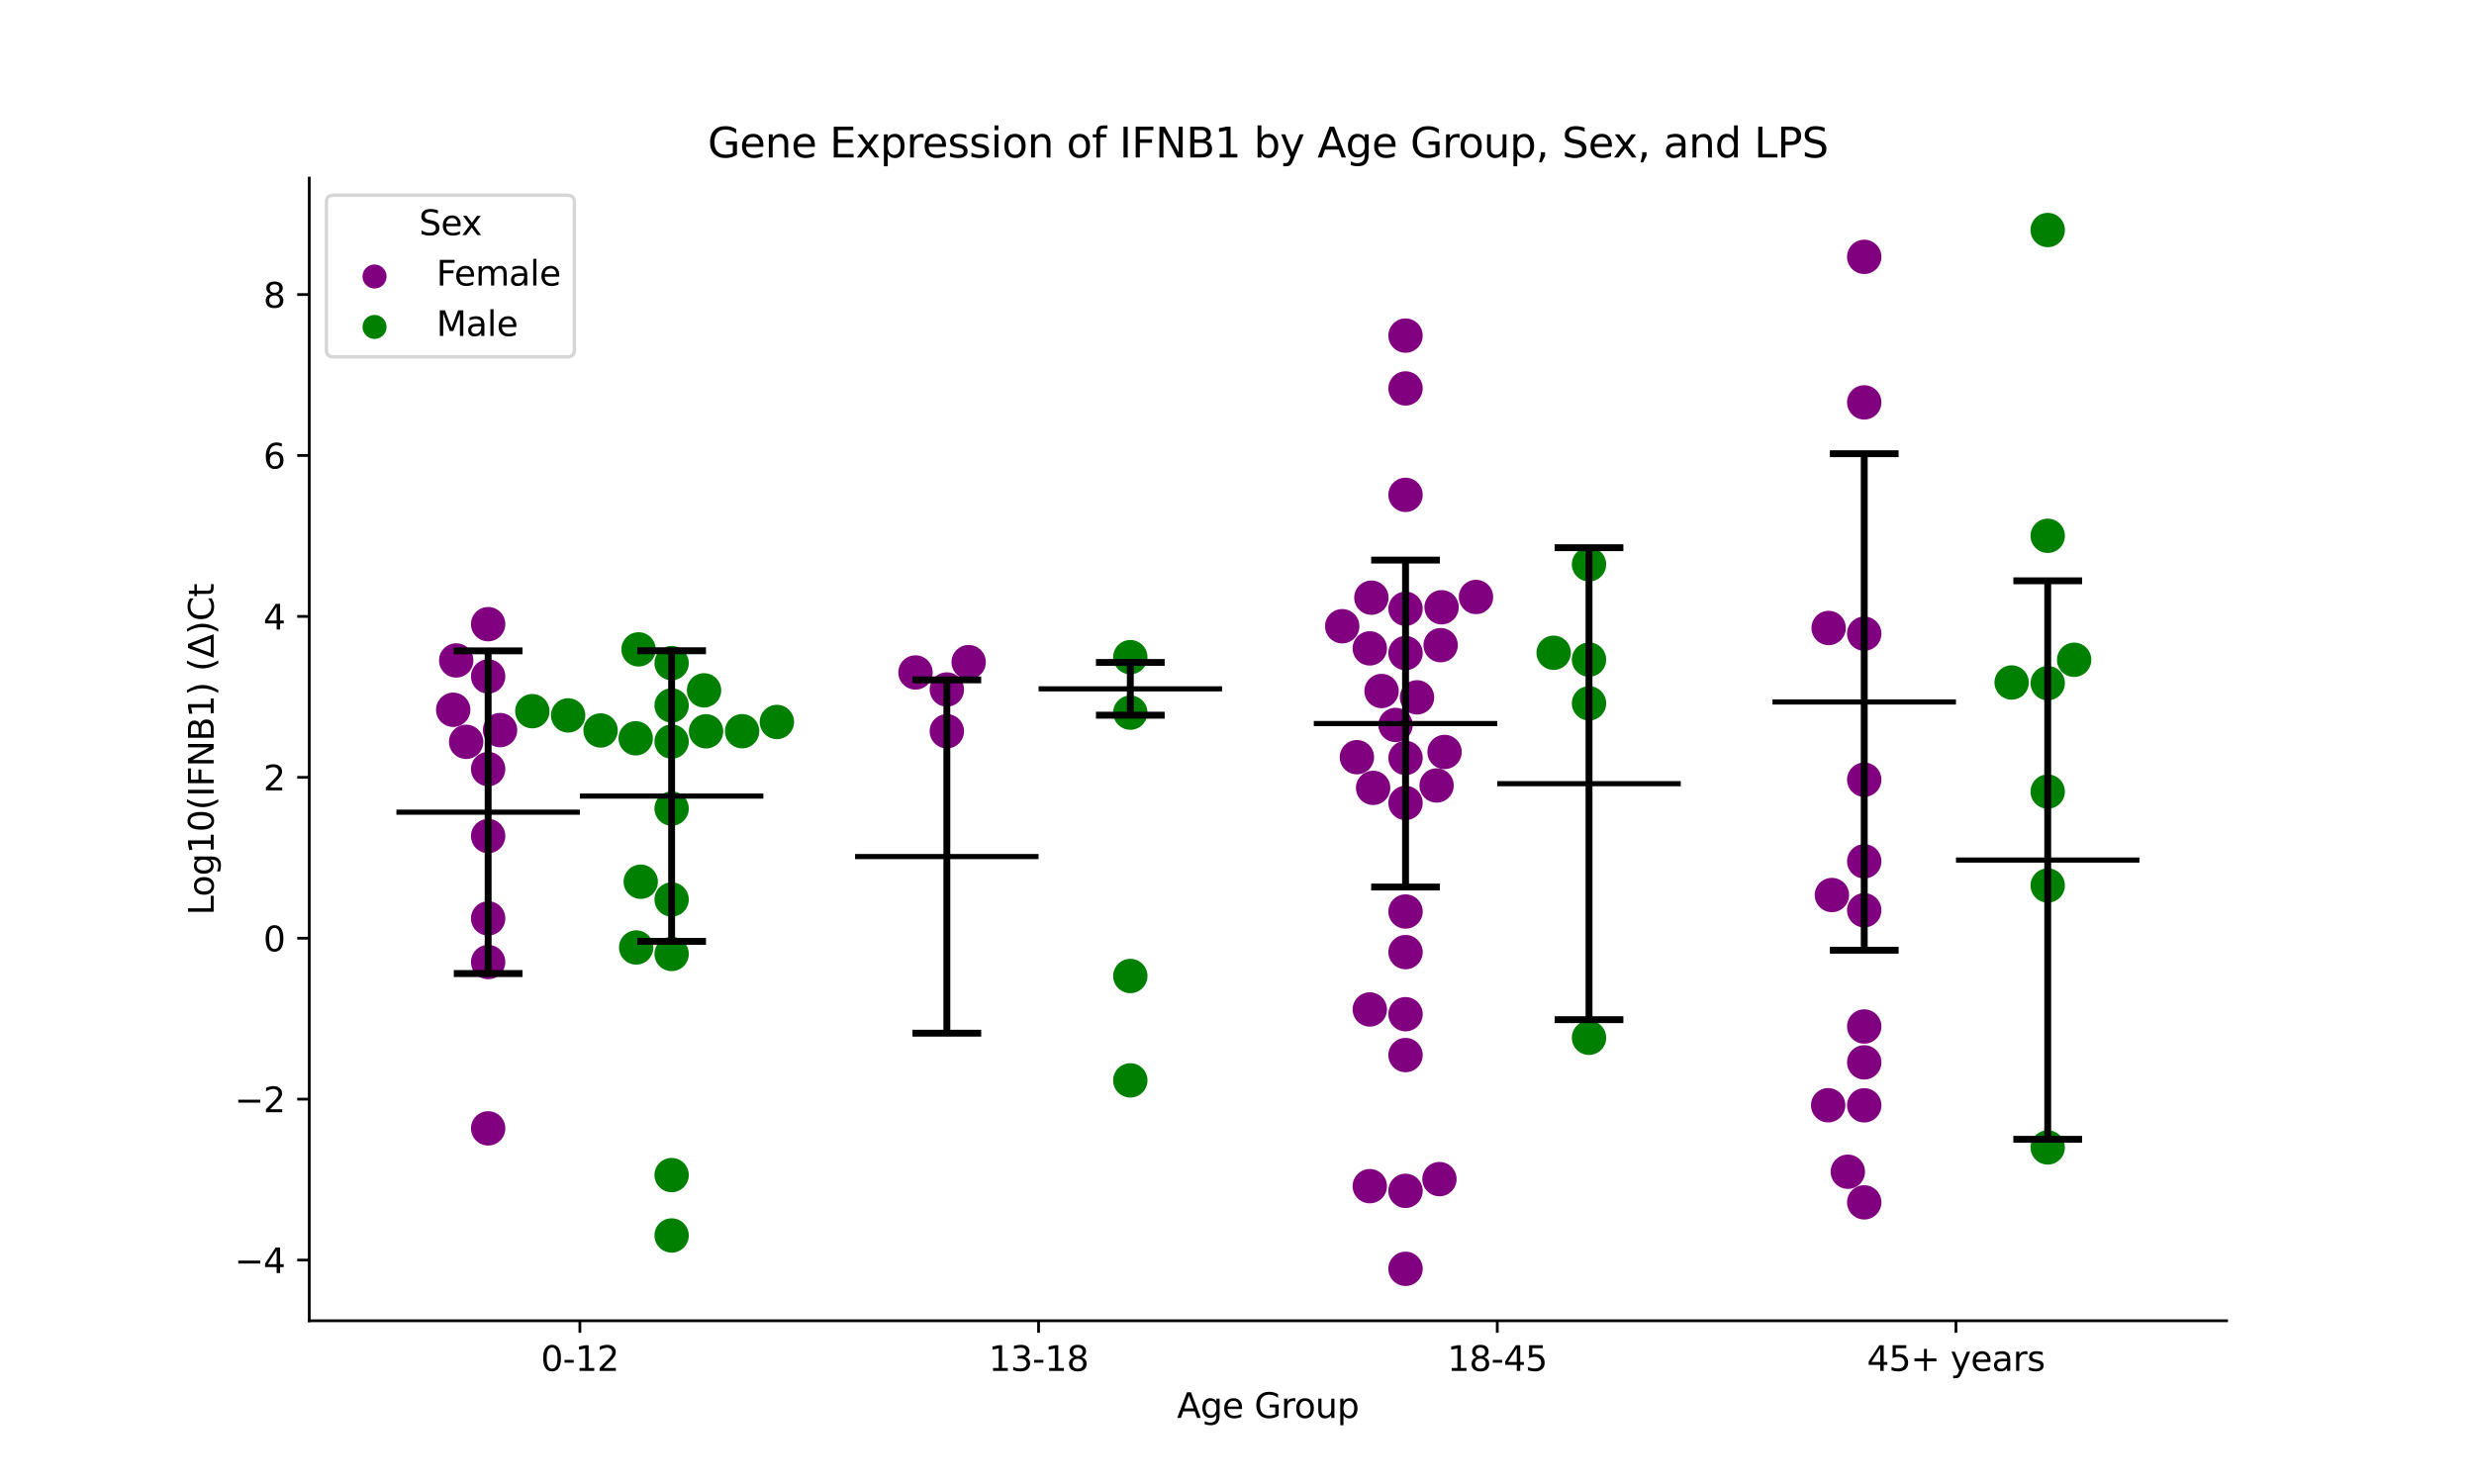 <?xml version="1.0" encoding="utf-8" standalone="no"?>
<!DOCTYPE svg PUBLIC "-//W3C//DTD SVG 1.1//EN"
  "http://www.w3.org/Graphics/SVG/1.1/DTD/svg11.dtd">
<svg xmlns:xlink="http://www.w3.org/1999/xlink" width="720pt" height="432pt" viewBox="0 0 720 432" xmlns="http://www.w3.org/2000/svg" version="1.1">
 <defs>
  <style type="text/css">*{stroke-linejoin: round; stroke-linecap: butt}</style>
 </defs>
 <g id="figure_1">
  <g id="patch_1">
   <path d="M 0 432 
L 720 432 
L 720 0 
L 0 0 
z
" style="fill: #ffffff"/>
  </g>
  <g id="axes_1">
   <g id="patch_2">
    <path d="M 90 384.48 
L 648 384.48 
L 648 51.84 
L 90 51.84 
z
" style="fill: #ffffff"/>
   </g>
   <g id="PathCollection_1">
    <defs>
     <path id="C0_0_a1cbf9ec18" d="M 0 5 
C 1.326 5 2.598 4.473 3.536 3.536 
C 4.473 2.598 5 1.326 5 -0 
C 5 -1.326 4.473 -2.598 3.536 -3.536 
C 2.598 -4.473 1.326 -5 0 -5 
C -1.326 -5 -2.598 -4.473 -3.536 -3.536 
C -4.473 -2.598 -5 -1.326 -5 0 
C -5 1.326 -4.473 2.598 -3.536 3.536 
C -2.598 4.473 -1.326 5 0 5 
z
"/>
    </defs>
    <g clip-path="url(#p7be7bbae56)">
     <use xlink:href="#C0_0_a1cbf9ec18" x="142.062" y="267.351" style="fill: #800080"/>
    </g>
    <g clip-path="url(#p7be7bbae56)">
     <use xlink:href="#C0_0_a1cbf9ec18" x="131.894" y="206.618" style="fill: #800080"/>
    </g>
    <g clip-path="url(#p7be7bbae56)">
     <use xlink:href="#C0_0_a1cbf9ec18" x="142.062" y="280.057" style="fill: #800080"/>
    </g>
    <g clip-path="url(#p7be7bbae56)">
     <use xlink:href="#C0_0_a1cbf9ec18" x="145.532" y="212.533" style="fill: #800080"/>
    </g>
    <g clip-path="url(#p7be7bbae56)">
     <use xlink:href="#C0_0_a1cbf9ec18" x="135.664" y="215.951" style="fill: #800080"/>
    </g>
    <g clip-path="url(#p7be7bbae56)">
     <use xlink:href="#C0_0_a1cbf9ec18" x="142.062" y="196.915" style="fill: #800080"/>
    </g>
    <g clip-path="url(#p7be7bbae56)">
     <use xlink:href="#C0_0_a1cbf9ec18" x="142.062" y="328.47" style="fill: #800080"/>
    </g>
    <g clip-path="url(#p7be7bbae56)">
     <use xlink:href="#C0_0_a1cbf9ec18" x="142.062" y="181.699" style="fill: #800080"/>
    </g>
    <g clip-path="url(#p7be7bbae56)">
     <use xlink:href="#C0_0_a1cbf9ec18" x="142.062" y="243.38" style="fill: #800080"/>
    </g>
    <g clip-path="url(#p7be7bbae56)">
     <use xlink:href="#C0_0_a1cbf9ec18" x="142.062" y="223.88" style="fill: #800080"/>
    </g>
    <g clip-path="url(#p7be7bbae56)">
     <use xlink:href="#C0_0_a1cbf9ec18" x="132.772" y="192.255" style="fill: #800080"/>
    </g>
   </g>
   <g id="PathCollection_2">
    <defs>
     <path id="C1_0_07b3425dc5" d="M 0 5 
C 1.326 5 2.598 4.473 3.536 3.536 
C 4.473 2.598 5 1.326 5 -0 
C 5 -1.326 4.473 -2.598 3.536 -3.536 
C 2.598 -4.473 1.326 -5 0 -5 
C -1.326 -5 -2.598 -4.473 -3.536 -3.536 
C -4.473 -2.598 -5 -1.326 -5 0 
C -5 1.326 -4.473 2.598 -3.536 3.536 
C -2.598 4.473 -1.326 5 0 5 
z
"/>
    </defs>
    <g clip-path="url(#p7be7bbae56)">
     <use xlink:href="#C1_0_07b3425dc5" x="215.979" y="212.859" style="fill: #008000"/>
    </g>
    <g clip-path="url(#p7be7bbae56)">
     <use xlink:href="#C1_0_07b3425dc5" x="195.459" y="277.707" style="fill: #008000"/>
    </g>
    <g clip-path="url(#p7be7bbae56)">
     <use xlink:href="#C1_0_07b3425dc5" x="195.459" y="261.848" style="fill: #008000"/>
    </g>
    <g clip-path="url(#p7be7bbae56)">
     <use xlink:href="#C1_0_07b3425dc5" x="185.149" y="275.816" style="fill: #008000"/>
    </g>
    <g clip-path="url(#p7be7bbae56)">
     <use xlink:href="#C1_0_07b3425dc5" x="165.345" y="208.259" style="fill: #008000"/>
    </g>
    <g clip-path="url(#p7be7bbae56)">
     <use xlink:href="#C1_0_07b3425dc5" x="174.784" y="212.639" style="fill: #008000"/>
    </g>
    <g clip-path="url(#p7be7bbae56)">
     <use xlink:href="#C1_0_07b3425dc5" x="185.007" y="214.92" style="fill: #008000"/>
    </g>
    <g clip-path="url(#p7be7bbae56)">
     <use xlink:href="#C1_0_07b3425dc5" x="195.459" y="342.072" style="fill: #008000"/>
    </g>
    <g clip-path="url(#p7be7bbae56)">
     <use xlink:href="#C1_0_07b3425dc5" x="195.459" y="359.657" style="fill: #008000"/>
    </g>
    <g clip-path="url(#p7be7bbae56)">
     <use xlink:href="#C1_0_07b3425dc5" x="186.47" y="256.679" style="fill: #008000"/>
    </g>
    <g clip-path="url(#p7be7bbae56)">
     <use xlink:href="#C1_0_07b3425dc5" x="205.479" y="212.886" style="fill: #008000"/>
    </g>
    <g clip-path="url(#p7be7bbae56)">
     <use xlink:href="#C1_0_07b3425dc5" x="226.092" y="210.168" style="fill: #008000"/>
    </g>
    <g clip-path="url(#p7be7bbae56)">
     <use xlink:href="#C1_0_07b3425dc5" x="195.459" y="215.876" style="fill: #008000"/>
    </g>
    <g clip-path="url(#p7be7bbae56)">
     <use xlink:href="#C1_0_07b3425dc5" x="195.459" y="193.037" style="fill: #008000"/>
    </g>
    <g clip-path="url(#p7be7bbae56)">
     <use xlink:href="#C1_0_07b3425dc5" x="195.459" y="235.376" style="fill: #008000"/>
    </g>
    <g clip-path="url(#p7be7bbae56)">
     <use xlink:href="#C1_0_07b3425dc5" x="154.925" y="207.027" style="fill: #008000"/>
    </g>
    <g clip-path="url(#p7be7bbae56)">
     <use xlink:href="#C1_0_07b3425dc5" x="195.459" y="205.355" style="fill: #008000"/>
    </g>
    <g clip-path="url(#p7be7bbae56)">
     <use xlink:href="#C1_0_07b3425dc5" x="204.893" y="200.963" style="fill: #008000"/>
    </g>
    <g clip-path="url(#p7be7bbae56)">
     <use xlink:href="#C1_0_07b3425dc5" x="185.837" y="189.036" style="fill: #008000"/>
    </g>
   </g>
   <g id="PathCollection_3">
    <defs>
     <path id="C2_0_67f3148fed" d="M 0 5 
C 1.326 5 2.598 4.473 3.536 3.536 
C 4.473 2.598 5 1.326 5 -0 
C 5 -1.326 4.473 -2.598 3.536 -3.536 
C 2.598 -4.473 1.326 -5 0 -5 
C -1.326 -5 -2.598 -4.473 -3.536 -3.536 
C -4.473 -2.598 -5 -1.326 -5 0 
C -5 1.326 -4.473 2.598 -3.536 3.536 
C -2.598 4.473 -1.326 5 0 5 
z
"/>
    </defs>
    <g clip-path="url(#p7be7bbae56)">
     <use xlink:href="#C2_0_67f3148fed" x="266.435" y="195.758" style="fill: #800080"/>
    </g>
    <g clip-path="url(#p7be7bbae56)">
     <use xlink:href="#C2_0_67f3148fed" x="275.555" y="200.713" style="fill: #800080"/>
    </g>
    <g clip-path="url(#p7be7bbae56)">
     <use xlink:href="#C2_0_67f3148fed" x="281.907" y="192.75" style="fill: #800080"/>
    </g>
    <g clip-path="url(#p7be7bbae56)">
     <use xlink:href="#C2_0_67f3148fed" x="275.555" y="212.867" style="fill: #800080"/>
    </g>
   </g>
   <g id="PathCollection_4">
    <defs>
     <path id="C3_0_fc1f0cc21c" d="M 0 5 
C 1.326 5 2.598 4.473 3.536 3.536 
C 4.473 2.598 5 1.326 5 -0 
C 5 -1.326 4.473 -2.598 3.536 -3.536 
C 2.598 -4.473 1.326 -5 0 -5 
C -1.326 -5 -2.598 -4.473 -3.536 -3.536 
C -4.473 -2.598 -5 -1.326 -5 0 
C -5 1.326 -4.473 2.598 -3.536 3.536 
C -2.598 4.473 -1.326 5 0 5 
z
"/>
    </defs>
    <g clip-path="url(#p7be7bbae56)">
     <use xlink:href="#C3_0_fc1f0cc21c" x="328.952" y="314.505" style="fill: #008000"/>
    </g>
    <g clip-path="url(#p7be7bbae56)">
     <use xlink:href="#C3_0_fc1f0cc21c" x="328.952" y="284.124" style="fill: #008000"/>
    </g>
    <g clip-path="url(#p7be7bbae56)">
     <use xlink:href="#C3_0_fc1f0cc21c" x="328.952" y="191.299" style="fill: #008000"/>
    </g>
    <g clip-path="url(#p7be7bbae56)">
     <use xlink:href="#C3_0_fc1f0cc21c" x="328.952" y="207.452" style="fill: #008000"/>
    </g>
   </g>
   <g id="PathCollection_5">
    <defs>
     <path id="C4_0_b4463cb6eb" d="M 0 5 
C 1.326 5 2.598 4.473 3.536 3.536 
C 4.473 2.598 5 1.326 5 -0 
C 5 -1.326 4.473 -2.598 3.536 -3.536 
C 2.598 -4.473 1.326 -5 0 -5 
C -1.326 -5 -2.598 -4.473 -3.536 -3.536 
C -4.473 -2.598 -5 -1.326 -5 0 
C -5 1.326 -4.473 2.598 -3.536 3.536 
C -2.598 4.473 -1.326 5 0 5 
z
"/>
    </defs>
    <g clip-path="url(#p7be7bbae56)">
     <use xlink:href="#C4_0_b4463cb6eb" x="399.11" y="173.985" style="fill: #800080"/>
    </g>
    <g clip-path="url(#p7be7bbae56)">
     <use xlink:href="#C4_0_b4463cb6eb" x="406.141" y="211.038" style="fill: #800080"/>
    </g>
    <g clip-path="url(#p7be7bbae56)">
     <use xlink:href="#C4_0_b4463cb6eb" x="409.048" y="220.647" style="fill: #800080"/>
    </g>
    <g clip-path="url(#p7be7bbae56)">
     <use xlink:href="#C4_0_b4463cb6eb" x="409.048" y="177.213" style="fill: #800080"/>
    </g>
    <g clip-path="url(#p7be7bbae56)">
     <use xlink:href="#C4_0_b4463cb6eb" x="409.048" y="277.163" style="fill: #800080"/>
    </g>
    <g clip-path="url(#p7be7bbae56)">
     <use xlink:href="#C4_0_b4463cb6eb" x="409.048" y="144.056" style="fill: #800080"/>
    </g>
    <g clip-path="url(#p7be7bbae56)">
     <use xlink:href="#C4_0_b4463cb6eb" x="409.048" y="295.239" style="fill: #800080"/>
    </g>
    <g clip-path="url(#p7be7bbae56)">
     <use xlink:href="#C4_0_b4463cb6eb" x="409.048" y="265.352" style="fill: #800080"/>
    </g>
    <g clip-path="url(#p7be7bbae56)">
     <use xlink:href="#C4_0_b4463cb6eb" x="419.267" y="187.812" style="fill: #800080"/>
    </g>
    <g clip-path="url(#p7be7bbae56)">
     <use xlink:href="#C4_0_b4463cb6eb" x="409.048" y="233.745" style="fill: #800080"/>
    </g>
    <g clip-path="url(#p7be7bbae56)">
     <use xlink:href="#C4_0_b4463cb6eb" x="390.622" y="182.297" style="fill: #800080"/>
    </g>
    <g clip-path="url(#p7be7bbae56)">
     <use xlink:href="#C4_0_b4463cb6eb" x="418.086" y="228.655" style="fill: #800080"/>
    </g>
    <g clip-path="url(#p7be7bbae56)">
     <use xlink:href="#C4_0_b4463cb6eb" x="394.895" y="220.421" style="fill: #800080"/>
    </g>
    <g clip-path="url(#p7be7bbae56)">
     <use xlink:href="#C4_0_b4463cb6eb" x="409.048" y="369.36" style="fill: #800080"/>
    </g>
    <g clip-path="url(#p7be7bbae56)">
     <use xlink:href="#C4_0_b4463cb6eb" x="409.048" y="113.075" style="fill: #800080"/>
    </g>
    <g clip-path="url(#p7be7bbae56)">
     <use xlink:href="#C4_0_b4463cb6eb" x="412.391" y="203.002" style="fill: #800080"/>
    </g>
    <g clip-path="url(#p7be7bbae56)">
     <use xlink:href="#C4_0_b4463cb6eb" x="420.405" y="218.902" style="fill: #800080"/>
    </g>
    <g clip-path="url(#p7be7bbae56)">
     <use xlink:href="#C4_0_b4463cb6eb" x="398.648" y="293.861" style="fill: #800080"/>
    </g>
    <g clip-path="url(#p7be7bbae56)">
     <use xlink:href="#C4_0_b4463cb6eb" x="398.646" y="345.3" style="fill: #800080"/>
    </g>
    <g clip-path="url(#p7be7bbae56)">
     <use xlink:href="#C4_0_b4463cb6eb" x="409.048" y="190.112" style="fill: #800080"/>
    </g>
    <g clip-path="url(#p7be7bbae56)">
     <use xlink:href="#C4_0_b4463cb6eb" x="409.048" y="307.137" style="fill: #800080"/>
    </g>
    <g clip-path="url(#p7be7bbae56)">
     <use xlink:href="#C4_0_b4463cb6eb" x="409.048" y="346.665" style="fill: #800080"/>
    </g>
    <g clip-path="url(#p7be7bbae56)">
     <use xlink:href="#C4_0_b4463cb6eb" x="399.615" y="229.353" style="fill: #800080"/>
    </g>
    <g clip-path="url(#p7be7bbae56)">
     <use xlink:href="#C4_0_b4463cb6eb" x="409.048" y="97.697" style="fill: #800080"/>
    </g>
    <g clip-path="url(#p7be7bbae56)">
     <use xlink:href="#C4_0_b4463cb6eb" x="402.071" y="201.156" style="fill: #800080"/>
    </g>
    <g clip-path="url(#p7be7bbae56)">
     <use xlink:href="#C4_0_b4463cb6eb" x="419.538" y="176.775" style="fill: #800080"/>
    </g>
    <g clip-path="url(#p7be7bbae56)">
     <use xlink:href="#C4_0_b4463cb6eb" x="429.555" y="173.779" style="fill: #800080"/>
    </g>
    <g clip-path="url(#p7be7bbae56)">
     <use xlink:href="#C4_0_b4463cb6eb" x="398.646" y="188.746" style="fill: #800080"/>
    </g>
    <g clip-path="url(#p7be7bbae56)">
     <use xlink:href="#C4_0_b4463cb6eb" x="418.915" y="343.246" style="fill: #800080"/>
    </g>
   </g>
   <g id="PathCollection_6">
    <defs>
     <path id="C5_0_aa08b8c2da" d="M 0 5 
C 1.326 5 2.598 4.473 3.536 3.536 
C 4.473 2.598 5 1.326 5 -0 
C 5 -1.326 4.473 -2.598 3.536 -3.536 
C 2.598 -4.473 1.326 -5 0 -5 
C -1.326 -5 -2.598 -4.473 -3.536 -3.536 
C -4.473 -2.598 -5 -1.326 -5 0 
C -5 1.326 -4.473 2.598 -3.536 3.536 
C -2.598 4.473 -1.326 5 0 5 
z
"/>
    </defs>
    <g clip-path="url(#p7be7bbae56)">
     <use xlink:href="#C5_0_aa08b8c2da" x="452.154" y="190.022" style="fill: #008000"/>
    </g>
    <g clip-path="url(#p7be7bbae56)">
     <use xlink:href="#C5_0_aa08b8c2da" x="462.445" y="302.103" style="fill: #008000"/>
    </g>
    <g clip-path="url(#p7be7bbae56)">
     <use xlink:href="#C5_0_aa08b8c2da" x="462.445" y="192.01" style="fill: #008000"/>
    </g>
    <g clip-path="url(#p7be7bbae56)">
     <use xlink:href="#C5_0_aa08b8c2da" x="462.445" y="164.284" style="fill: #008000"/>
    </g>
    <g clip-path="url(#p7be7bbae56)">
     <use xlink:href="#C5_0_aa08b8c2da" x="462.445" y="204.742" style="fill: #008000"/>
    </g>
   </g>
   <g id="PathCollection_7">
    <defs>
     <path id="C6_0_254f34640f" d="M 0 5 
C 1.326 5 2.598 4.473 3.536 3.536 
C 4.473 2.598 5 1.326 5 -0 
C 5 -1.326 4.473 -2.598 3.536 -3.536 
C 2.598 -4.473 1.326 -5 0 -5 
C -1.326 -5 -2.598 -4.473 -3.536 -3.536 
C -4.473 -2.598 -5 -1.326 -5 0 
C -5 1.326 -4.473 2.598 -3.536 3.536 
C -2.598 4.473 -1.326 5 0 5 
z
"/>
    </defs>
    <g clip-path="url(#p7be7bbae56)">
     <use xlink:href="#C6_0_254f34640f" x="533.133" y="260.543" style="fill: #800080"/>
    </g>
    <g clip-path="url(#p7be7bbae56)">
     <use xlink:href="#C6_0_254f34640f" x="542.541" y="350.012" style="fill: #800080"/>
    </g>
    <g clip-path="url(#p7be7bbae56)">
     <use xlink:href="#C6_0_254f34640f" x="542.541" y="117.137" style="fill: #800080"/>
    </g>
    <g clip-path="url(#p7be7bbae56)">
     <use xlink:href="#C6_0_254f34640f" x="532.041" y="321.747" style="fill: #800080"/>
    </g>
    <g clip-path="url(#p7be7bbae56)">
     <use xlink:href="#C6_0_254f34640f" x="542.541" y="309.256" style="fill: #800080"/>
    </g>
    <g clip-path="url(#p7be7bbae56)">
     <use xlink:href="#C6_0_254f34640f" x="542.541" y="184.463" style="fill: #800080"/>
    </g>
    <g clip-path="url(#p7be7bbae56)">
     <use xlink:href="#C6_0_254f34640f" x="532.185" y="182.81" style="fill: #800080"/>
    </g>
    <g clip-path="url(#p7be7bbae56)">
     <use xlink:href="#C6_0_254f34640f" x="542.541" y="250.736" style="fill: #800080"/>
    </g>
    <g clip-path="url(#p7be7bbae56)">
     <use xlink:href="#C6_0_254f34640f" x="542.541" y="321.766" style="fill: #800080"/>
    </g>
    <g clip-path="url(#p7be7bbae56)">
     <use xlink:href="#C6_0_254f34640f" x="542.541" y="226.975" style="fill: #800080"/>
    </g>
    <g clip-path="url(#p7be7bbae56)">
     <use xlink:href="#C6_0_254f34640f" x="542.541" y="264.984" style="fill: #800080"/>
    </g>
    <g clip-path="url(#p7be7bbae56)">
     <use xlink:href="#C6_0_254f34640f" x="542.541" y="74.77" style="fill: #800080"/>
    </g>
    <g clip-path="url(#p7be7bbae56)">
     <use xlink:href="#C6_0_254f34640f" x="542.541" y="298.822" style="fill: #800080"/>
    </g>
    <g clip-path="url(#p7be7bbae56)">
     <use xlink:href="#C6_0_254f34640f" x="537.773" y="341.102" style="fill: #800080"/>
    </g>
   </g>
   <g id="PathCollection_8">
    <defs>
     <path id="C7_0_95bfcc145f" d="M 0 5 
C 1.326 5 2.598 4.473 3.536 3.536 
C 4.473 2.598 5 1.326 5 -0 
C 5 -1.326 4.473 -2.598 3.536 -3.536 
C 2.598 -4.473 1.326 -5 0 -5 
C -1.326 -5 -2.598 -4.473 -3.536 -3.536 
C -4.473 -2.598 -5 -1.326 -5 0 
C -5 1.326 -4.473 2.598 -3.536 3.536 
C -2.598 4.473 -1.326 5 0 5 
z
"/>
    </defs>
    <g clip-path="url(#p7be7bbae56)">
     <use xlink:href="#C7_0_95bfcc145f" x="585.44" y="198.677" style="fill: #008000"/>
    </g>
    <g clip-path="url(#p7be7bbae56)">
     <use xlink:href="#C7_0_95bfcc145f" x="595.938" y="66.96" style="fill: #008000"/>
    </g>
    <g clip-path="url(#p7be7bbae56)">
     <use xlink:href="#C7_0_95bfcc145f" x="603.634" y="192.066" style="fill: #008000"/>
    </g>
    <g clip-path="url(#p7be7bbae56)">
     <use xlink:href="#C7_0_95bfcc145f" x="595.938" y="257.777" style="fill: #008000"/>
    </g>
    <g clip-path="url(#p7be7bbae56)">
     <use xlink:href="#C7_0_95bfcc145f" x="595.938" y="155.979" style="fill: #008000"/>
    </g>
    <g clip-path="url(#p7be7bbae56)">
     <use xlink:href="#C7_0_95bfcc145f" x="595.938" y="198.868" style="fill: #008000"/>
    </g>
    <g clip-path="url(#p7be7bbae56)">
     <use xlink:href="#C7_0_95bfcc145f" x="595.938" y="334.026" style="fill: #008000"/>
    </g>
    <g clip-path="url(#p7be7bbae56)">
     <use xlink:href="#C7_0_95bfcc145f" x="595.938" y="230.437" style="fill: #008000"/>
    </g>
   </g>
   <g id="PathCollection_9"/>
   <g id="PathCollection_10"/>
   <g id="matplotlib.axis_1">
    <g id="xtick_1">
     <g id="line2d_1">
      <defs>
       <path id="me0fe5ea4d2" d="M 0 0 
L 0 3.5 
" style="stroke: #000000; stroke-width: 0.8"/>
      </defs>
      <g>
       <use xlink:href="#me0fe5ea4d2" x="168.761" y="384.48" style="stroke: #000000; stroke-width: 0.8"/>
      </g>
     </g>
     <g id="text_1">
      <!-- 0-12 -->
      <g transform="translate(157.413 399.078) scale(0.1 -0.1)">
       <defs>
        <path id="DejaVuSans-30" d="M 2034 4250 
Q 1547 4250 1301 3770 
Q 1056 3291 1056 2328 
Q 1056 1369 1301 889 
Q 1547 409 2034 409 
Q 2525 409 2770 889 
Q 3016 1369 3016 2328 
Q 3016 3291 2770 3770 
Q 2525 4250 2034 4250 
z
M 2034 4750 
Q 2819 4750 3233 4129 
Q 3647 3509 3647 2328 
Q 3647 1150 3233 529 
Q 2819 -91 2034 -91 
Q 1250 -91 836 529 
Q 422 1150 422 2328 
Q 422 3509 836 4129 
Q 1250 4750 2034 4750 
z
" transform="scale(0.016)"/>
        <path id="DejaVuSans-2d" d="M 313 2009 
L 1997 2009 
L 1997 1497 
L 313 1497 
L 313 2009 
z
" transform="scale(0.016)"/>
        <path id="DejaVuSans-31" d="M 794 531 
L 1825 531 
L 1825 4091 
L 703 3866 
L 703 4441 
L 1819 4666 
L 2450 4666 
L 2450 531 
L 3481 531 
L 3481 0 
L 794 0 
L 794 531 
z
" transform="scale(0.016)"/>
        <path id="DejaVuSans-32" d="M 1228 531 
L 3431 531 
L 3431 0 
L 469 0 
L 469 531 
Q 828 903 1448 1529 
Q 2069 2156 2228 2338 
Q 2531 2678 2651 2914 
Q 2772 3150 2772 3378 
Q 2772 3750 2511 3984 
Q 2250 4219 1831 4219 
Q 1534 4219 1204 4116 
Q 875 4013 500 3803 
L 500 4441 
Q 881 4594 1212 4672 
Q 1544 4750 1819 4750 
Q 2544 4750 2975 4387 
Q 3406 4025 3406 3419 
Q 3406 3131 3298 2873 
Q 3191 2616 2906 2266 
Q 2828 2175 2409 1742 
Q 1991 1309 1228 531 
z
" transform="scale(0.016)"/>
       </defs>
       <use xlink:href="#DejaVuSans-30"/>
       <use xlink:href="#DejaVuSans-2d" x="63.623"/>
       <use xlink:href="#DejaVuSans-31" x="99.707"/>
       <use xlink:href="#DejaVuSans-32" x="163.33"/>
      </g>
     </g>
    </g>
    <g id="xtick_2">
     <g id="line2d_2">
      <g>
       <use xlink:href="#me0fe5ea4d2" x="302.254" y="384.48" style="stroke: #000000; stroke-width: 0.8"/>
      </g>
     </g>
     <g id="text_2">
      <!-- 13-18 -->
      <g transform="translate(287.725 399.078) scale(0.1 -0.1)">
       <defs>
        <path id="DejaVuSans-33" d="M 2597 2516 
Q 3050 2419 3304 2112 
Q 3559 1806 3559 1356 
Q 3559 666 3084 287 
Q 2609 -91 1734 -91 
Q 1441 -91 1130 -33 
Q 819 25 488 141 
L 488 750 
Q 750 597 1062 519 
Q 1375 441 1716 441 
Q 2309 441 2620 675 
Q 2931 909 2931 1356 
Q 2931 1769 2642 2001 
Q 2353 2234 1838 2234 
L 1294 2234 
L 1294 2753 
L 1863 2753 
Q 2328 2753 2575 2939 
Q 2822 3125 2822 3475 
Q 2822 3834 2567 4026 
Q 2313 4219 1838 4219 
Q 1578 4219 1281 4162 
Q 984 4106 628 3988 
L 628 4550 
Q 988 4650 1302 4700 
Q 1616 4750 1894 4750 
Q 2613 4750 3031 4423 
Q 3450 4097 3450 3541 
Q 3450 3153 3228 2886 
Q 3006 2619 2597 2516 
z
" transform="scale(0.016)"/>
        <path id="DejaVuSans-38" d="M 2034 2216 
Q 1584 2216 1326 1975 
Q 1069 1734 1069 1313 
Q 1069 891 1326 650 
Q 1584 409 2034 409 
Q 2484 409 2743 651 
Q 3003 894 3003 1313 
Q 3003 1734 2745 1975 
Q 2488 2216 2034 2216 
z
M 1403 2484 
Q 997 2584 770 2862 
Q 544 3141 544 3541 
Q 544 4100 942 4425 
Q 1341 4750 2034 4750 
Q 2731 4750 3128 4425 
Q 3525 4100 3525 3541 
Q 3525 3141 3298 2862 
Q 3072 2584 2669 2484 
Q 3125 2378 3379 2068 
Q 3634 1759 3634 1313 
Q 3634 634 3220 271 
Q 2806 -91 2034 -91 
Q 1263 -91 848 271 
Q 434 634 434 1313 
Q 434 1759 690 2068 
Q 947 2378 1403 2484 
z
M 1172 3481 
Q 1172 3119 1398 2916 
Q 1625 2713 2034 2713 
Q 2441 2713 2670 2916 
Q 2900 3119 2900 3481 
Q 2900 3844 2670 4047 
Q 2441 4250 2034 4250 
Q 1625 4250 1398 4047 
Q 1172 3844 1172 3481 
z
" transform="scale(0.016)"/>
       </defs>
       <use xlink:href="#DejaVuSans-31"/>
       <use xlink:href="#DejaVuSans-33" x="63.623"/>
       <use xlink:href="#DejaVuSans-2d" x="127.246"/>
       <use xlink:href="#DejaVuSans-31" x="163.33"/>
       <use xlink:href="#DejaVuSans-38" x="226.953"/>
      </g>
     </g>
    </g>
    <g id="xtick_3">
     <g id="line2d_3">
      <g>
       <use xlink:href="#me0fe5ea4d2" x="435.746" y="384.48" style="stroke: #000000; stroke-width: 0.8"/>
      </g>
     </g>
     <g id="text_3">
      <!-- 18-45 -->
      <g transform="translate(421.218 399.078) scale(0.1 -0.1)">
       <defs>
        <path id="DejaVuSans-34" d="M 2419 4116 
L 825 1625 
L 2419 1625 
L 2419 4116 
z
M 2253 4666 
L 3047 4666 
L 3047 1625 
L 3713 1625 
L 3713 1100 
L 3047 1100 
L 3047 0 
L 2419 0 
L 2419 1100 
L 313 1100 
L 313 1709 
L 2253 4666 
z
" transform="scale(0.016)"/>
        <path id="DejaVuSans-35" d="M 691 4666 
L 3169 4666 
L 3169 4134 
L 1269 4134 
L 1269 2991 
Q 1406 3038 1543 3061 
Q 1681 3084 1819 3084 
Q 2600 3084 3056 2656 
Q 3513 2228 3513 1497 
Q 3513 744 3044 326 
Q 2575 -91 1722 -91 
Q 1428 -91 1123 -41 
Q 819 9 494 109 
L 494 744 
Q 775 591 1075 516 
Q 1375 441 1709 441 
Q 2250 441 2565 725 
Q 2881 1009 2881 1497 
Q 2881 1984 2565 2268 
Q 2250 2553 1709 2553 
Q 1456 2553 1204 2497 
Q 953 2441 691 2322 
L 691 4666 
z
" transform="scale(0.016)"/>
       </defs>
       <use xlink:href="#DejaVuSans-31"/>
       <use xlink:href="#DejaVuSans-38" x="63.623"/>
       <use xlink:href="#DejaVuSans-2d" x="127.246"/>
       <use xlink:href="#DejaVuSans-34" x="163.33"/>
       <use xlink:href="#DejaVuSans-35" x="226.953"/>
      </g>
     </g>
    </g>
    <g id="xtick_4">
     <g id="line2d_4">
      <g>
       <use xlink:href="#me0fe5ea4d2" x="569.239" y="384.48" style="stroke: #000000; stroke-width: 0.8"/>
      </g>
     </g>
     <g id="text_4">
      <!-- 45+ years -->
      <g transform="translate(543.338 399.078) scale(0.1 -0.1)">
       <defs>
        <path id="DejaVuSans-2b" d="M 2944 4013 
L 2944 2272 
L 4684 2272 
L 4684 1741 
L 2944 1741 
L 2944 0 
L 2419 0 
L 2419 1741 
L 678 1741 
L 678 2272 
L 2419 2272 
L 2419 4013 
L 2944 4013 
z
" transform="scale(0.016)"/>
        <path id="DejaVuSans-20" transform="scale(0.016)"/>
        <path id="DejaVuSans-79" d="M 2059 -325 
Q 1816 -950 1584 -1140 
Q 1353 -1331 966 -1331 
L 506 -1331 
L 506 -850 
L 844 -850 
Q 1081 -850 1212 -737 
Q 1344 -625 1503 -206 
L 1606 56 
L 191 3500 
L 800 3500 
L 1894 763 
L 2988 3500 
L 3597 3500 
L 2059 -325 
z
" transform="scale(0.016)"/>
        <path id="DejaVuSans-65" d="M 3597 1894 
L 3597 1613 
L 953 1613 
Q 991 1019 1311 708 
Q 1631 397 2203 397 
Q 2534 397 2845 478 
Q 3156 559 3463 722 
L 3463 178 
Q 3153 47 2828 -22 
Q 2503 -91 2169 -91 
Q 1331 -91 842 396 
Q 353 884 353 1716 
Q 353 2575 817 3079 
Q 1281 3584 2069 3584 
Q 2775 3584 3186 3129 
Q 3597 2675 3597 1894 
z
M 3022 2063 
Q 3016 2534 2758 2815 
Q 2500 3097 2075 3097 
Q 1594 3097 1305 2825 
Q 1016 2553 972 2059 
L 3022 2063 
z
" transform="scale(0.016)"/>
        <path id="DejaVuSans-61" d="M 2194 1759 
Q 1497 1759 1228 1600 
Q 959 1441 959 1056 
Q 959 750 1161 570 
Q 1363 391 1709 391 
Q 2188 391 2477 730 
Q 2766 1069 2766 1631 
L 2766 1759 
L 2194 1759 
z
M 3341 1997 
L 3341 0 
L 2766 0 
L 2766 531 
Q 2569 213 2275 61 
Q 1981 -91 1556 -91 
Q 1019 -91 701 211 
Q 384 513 384 1019 
Q 384 1609 779 1909 
Q 1175 2209 1959 2209 
L 2766 2209 
L 2766 2266 
Q 2766 2663 2505 2880 
Q 2244 3097 1772 3097 
Q 1472 3097 1187 3025 
Q 903 2953 641 2809 
L 641 3341 
Q 956 3463 1253 3523 
Q 1550 3584 1831 3584 
Q 2591 3584 2966 3190 
Q 3341 2797 3341 1997 
z
" transform="scale(0.016)"/>
        <path id="DejaVuSans-72" d="M 2631 2963 
Q 2534 3019 2420 3045 
Q 2306 3072 2169 3072 
Q 1681 3072 1420 2755 
Q 1159 2438 1159 1844 
L 1159 0 
L 581 0 
L 581 3500 
L 1159 3500 
L 1159 2956 
Q 1341 3275 1631 3429 
Q 1922 3584 2338 3584 
Q 2397 3584 2469 3576 
Q 2541 3569 2628 3553 
L 2631 2963 
z
" transform="scale(0.016)"/>
        <path id="DejaVuSans-73" d="M 2834 3397 
L 2834 2853 
Q 2591 2978 2328 3040 
Q 2066 3103 1784 3103 
Q 1356 3103 1142 2972 
Q 928 2841 928 2578 
Q 928 2378 1081 2264 
Q 1234 2150 1697 2047 
L 1894 2003 
Q 2506 1872 2764 1633 
Q 3022 1394 3022 966 
Q 3022 478 2636 193 
Q 2250 -91 1575 -91 
Q 1294 -91 989 -36 
Q 684 19 347 128 
L 347 722 
Q 666 556 975 473 
Q 1284 391 1588 391 
Q 1994 391 2212 530 
Q 2431 669 2431 922 
Q 2431 1156 2273 1281 
Q 2116 1406 1581 1522 
L 1381 1569 
Q 847 1681 609 1914 
Q 372 2147 372 2553 
Q 372 3047 722 3315 
Q 1072 3584 1716 3584 
Q 2034 3584 2315 3537 
Q 2597 3491 2834 3397 
z
" transform="scale(0.016)"/>
       </defs>
       <use xlink:href="#DejaVuSans-34"/>
       <use xlink:href="#DejaVuSans-35" x="63.623"/>
       <use xlink:href="#DejaVuSans-2b" x="127.246"/>
       <use xlink:href="#DejaVuSans-20" x="211.035"/>
       <use xlink:href="#DejaVuSans-79" x="242.822"/>
       <use xlink:href="#DejaVuSans-65" x="302.002"/>
       <use xlink:href="#DejaVuSans-61" x="363.525"/>
       <use xlink:href="#DejaVuSans-72" x="424.805"/>
       <use xlink:href="#DejaVuSans-73" x="465.918"/>
      </g>
     </g>
    </g>
    <g id="text_5">
     <!-- Age Group -->
     <g transform="translate(342.52 412.757) scale(0.1 -0.1)">
      <defs>
       <path id="DejaVuSans-41" d="M 2188 4044 
L 1331 1722 
L 3047 1722 
L 2188 4044 
z
M 1831 4666 
L 2547 4666 
L 4325 0 
L 3669 0 
L 3244 1197 
L 1141 1197 
L 716 0 
L 50 0 
L 1831 4666 
z
" transform="scale(0.016)"/>
       <path id="DejaVuSans-67" d="M 2906 1791 
Q 2906 2416 2648 2759 
Q 2391 3103 1925 3103 
Q 1463 3103 1205 2759 
Q 947 2416 947 1791 
Q 947 1169 1205 825 
Q 1463 481 1925 481 
Q 2391 481 2648 825 
Q 2906 1169 2906 1791 
z
M 3481 434 
Q 3481 -459 3084 -895 
Q 2688 -1331 1869 -1331 
Q 1566 -1331 1297 -1286 
Q 1028 -1241 775 -1147 
L 775 -588 
Q 1028 -725 1275 -790 
Q 1522 -856 1778 -856 
Q 2344 -856 2625 -561 
Q 2906 -266 2906 331 
L 2906 616 
Q 2728 306 2450 153 
Q 2172 0 1784 0 
Q 1141 0 747 490 
Q 353 981 353 1791 
Q 353 2603 747 3093 
Q 1141 3584 1784 3584 
Q 2172 3584 2450 3431 
Q 2728 3278 2906 2969 
L 2906 3500 
L 3481 3500 
L 3481 434 
z
" transform="scale(0.016)"/>
       <path id="DejaVuSans-47" d="M 3809 666 
L 3809 1919 
L 2778 1919 
L 2778 2438 
L 4434 2438 
L 4434 434 
Q 4069 175 3628 42 
Q 3188 -91 2688 -91 
Q 1594 -91 976 548 
Q 359 1188 359 2328 
Q 359 3472 976 4111 
Q 1594 4750 2688 4750 
Q 3144 4750 3555 4637 
Q 3966 4525 4313 4306 
L 4313 3634 
Q 3963 3931 3569 4081 
Q 3175 4231 2741 4231 
Q 1884 4231 1454 3753 
Q 1025 3275 1025 2328 
Q 1025 1384 1454 906 
Q 1884 428 2741 428 
Q 3075 428 3337 486 
Q 3600 544 3809 666 
z
" transform="scale(0.016)"/>
       <path id="DejaVuSans-6f" d="M 1959 3097 
Q 1497 3097 1228 2736 
Q 959 2375 959 1747 
Q 959 1119 1226 758 
Q 1494 397 1959 397 
Q 2419 397 2687 759 
Q 2956 1122 2956 1747 
Q 2956 2369 2687 2733 
Q 2419 3097 1959 3097 
z
M 1959 3584 
Q 2709 3584 3137 3096 
Q 3566 2609 3566 1747 
Q 3566 888 3137 398 
Q 2709 -91 1959 -91 
Q 1206 -91 779 398 
Q 353 888 353 1747 
Q 353 2609 779 3096 
Q 1206 3584 1959 3584 
z
" transform="scale(0.016)"/>
       <path id="DejaVuSans-75" d="M 544 1381 
L 544 3500 
L 1119 3500 
L 1119 1403 
Q 1119 906 1312 657 
Q 1506 409 1894 409 
Q 2359 409 2629 706 
Q 2900 1003 2900 1516 
L 2900 3500 
L 3475 3500 
L 3475 0 
L 2900 0 
L 2900 538 
Q 2691 219 2414 64 
Q 2138 -91 1772 -91 
Q 1169 -91 856 284 
Q 544 659 544 1381 
z
M 1991 3584 
L 1991 3584 
z
" transform="scale(0.016)"/>
       <path id="DejaVuSans-70" d="M 1159 525 
L 1159 -1331 
L 581 -1331 
L 581 3500 
L 1159 3500 
L 1159 2969 
Q 1341 3281 1617 3432 
Q 1894 3584 2278 3584 
Q 2916 3584 3314 3078 
Q 3713 2572 3713 1747 
Q 3713 922 3314 415 
Q 2916 -91 2278 -91 
Q 1894 -91 1617 61 
Q 1341 213 1159 525 
z
M 3116 1747 
Q 3116 2381 2855 2742 
Q 2594 3103 2138 3103 
Q 1681 3103 1420 2742 
Q 1159 2381 1159 1747 
Q 1159 1113 1420 752 
Q 1681 391 2138 391 
Q 2594 391 2855 752 
Q 3116 1113 3116 1747 
z
" transform="scale(0.016)"/>
      </defs>
      <use xlink:href="#DejaVuSans-41"/>
      <use xlink:href="#DejaVuSans-67" x="68.408"/>
      <use xlink:href="#DejaVuSans-65" x="131.885"/>
      <use xlink:href="#DejaVuSans-20" x="193.408"/>
      <use xlink:href="#DejaVuSans-47" x="225.195"/>
      <use xlink:href="#DejaVuSans-72" x="302.686"/>
      <use xlink:href="#DejaVuSans-6f" x="341.549"/>
      <use xlink:href="#DejaVuSans-75" x="402.73"/>
      <use xlink:href="#DejaVuSans-70" x="466.109"/>
     </g>
    </g>
   </g>
   <g id="matplotlib.axis_2">
    <g id="ytick_1">
     <g id="line2d_5">
      <defs>
       <path id="m69e4ca6c33" d="M 0 0 
L -3.5 0 
" style="stroke: #000000; stroke-width: 0.8"/>
      </defs>
      <g>
       <use xlink:href="#m69e4ca6c33" x="90" y="366.806" style="stroke: #000000; stroke-width: 0.8"/>
      </g>
     </g>
     <g id="text_6">
      <!-- −4 -->
      <g transform="translate(68.258 370.605) scale(0.1 -0.1)">
       <defs>
        <path id="DejaVuSans-2212" d="M 678 2272 
L 4684 2272 
L 4684 1741 
L 678 1741 
L 678 2272 
z
" transform="scale(0.016)"/>
       </defs>
       <use xlink:href="#DejaVuSans-2212"/>
       <use xlink:href="#DejaVuSans-34" x="83.789"/>
      </g>
     </g>
    </g>
    <g id="ytick_2">
     <g id="line2d_6">
      <g>
       <use xlink:href="#m69e4ca6c33" x="90" y="319.963" style="stroke: #000000; stroke-width: 0.8"/>
      </g>
     </g>
     <g id="text_7">
      <!-- −2 -->
      <g transform="translate(68.258 323.763) scale(0.1 -0.1)">
       <use xlink:href="#DejaVuSans-2212"/>
       <use xlink:href="#DejaVuSans-32" x="83.789"/>
      </g>
     </g>
    </g>
    <g id="ytick_3">
     <g id="line2d_7">
      <g>
       <use xlink:href="#m69e4ca6c33" x="90" y="273.121" style="stroke: #000000; stroke-width: 0.8"/>
      </g>
     </g>
     <g id="text_8">
      <!-- 0 -->
      <g transform="translate(76.638 276.92) scale(0.1 -0.1)">
       <use xlink:href="#DejaVuSans-30"/>
      </g>
     </g>
    </g>
    <g id="ytick_4">
     <g id="line2d_8">
      <g>
       <use xlink:href="#m69e4ca6c33" x="90" y="226.279" style="stroke: #000000; stroke-width: 0.8"/>
      </g>
     </g>
     <g id="text_9">
      <!-- 2 -->
      <g transform="translate(76.638 230.078) scale(0.1 -0.1)">
       <use xlink:href="#DejaVuSans-32"/>
      </g>
     </g>
    </g>
    <g id="ytick_5">
     <g id="line2d_9">
      <g>
       <use xlink:href="#m69e4ca6c33" x="90" y="179.437" style="stroke: #000000; stroke-width: 0.8"/>
      </g>
     </g>
     <g id="text_10">
      <!-- 4 -->
      <g transform="translate(76.638 183.236) scale(0.1 -0.1)">
       <use xlink:href="#DejaVuSans-34"/>
      </g>
     </g>
    </g>
    <g id="ytick_6">
     <g id="line2d_10">
      <g>
       <use xlink:href="#m69e4ca6c33" x="90" y="132.594" style="stroke: #000000; stroke-width: 0.8"/>
      </g>
     </g>
     <g id="text_11">
      <!-- 6 -->
      <g transform="translate(76.638 136.394) scale(0.1 -0.1)">
       <defs>
        <path id="DejaVuSans-36" d="M 2113 2584 
Q 1688 2584 1439 2293 
Q 1191 2003 1191 1497 
Q 1191 994 1439 701 
Q 1688 409 2113 409 
Q 2538 409 2786 701 
Q 3034 994 3034 1497 
Q 3034 2003 2786 2293 
Q 2538 2584 2113 2584 
z
M 3366 4563 
L 3366 3988 
Q 3128 4100 2886 4159 
Q 2644 4219 2406 4219 
Q 1781 4219 1451 3797 
Q 1122 3375 1075 2522 
Q 1259 2794 1537 2939 
Q 1816 3084 2150 3084 
Q 2853 3084 3261 2657 
Q 3669 2231 3669 1497 
Q 3669 778 3244 343 
Q 2819 -91 2113 -91 
Q 1303 -91 875 529 
Q 447 1150 447 2328 
Q 447 3434 972 4092 
Q 1497 4750 2381 4750 
Q 2619 4750 2861 4703 
Q 3103 4656 3366 4563 
z
" transform="scale(0.016)"/>
       </defs>
       <use xlink:href="#DejaVuSans-36"/>
      </g>
     </g>
    </g>
    <g id="ytick_7">
     <g id="line2d_11">
      <g>
       <use xlink:href="#m69e4ca6c33" x="90" y="85.752" style="stroke: #000000; stroke-width: 0.8"/>
      </g>
     </g>
     <g id="text_12">
      <!-- 8 -->
      <g transform="translate(76.638 89.551) scale(0.1 -0.1)">
       <use xlink:href="#DejaVuSans-38"/>
      </g>
     </g>
    </g>
    <g id="text_13">
     <!-- Log10(IFNB1) (Δ)Ct -->
     <g transform="translate(62.178 266.422) rotate(-90) scale(0.1 -0.1)">
      <defs>
       <path id="DejaVuSans-4c" d="M 628 4666 
L 1259 4666 
L 1259 531 
L 3531 531 
L 3531 0 
L 628 0 
L 628 4666 
z
" transform="scale(0.016)"/>
       <path id="DejaVuSans-28" d="M 1984 4856 
Q 1566 4138 1362 3434 
Q 1159 2731 1159 2009 
Q 1159 1288 1364 580 
Q 1569 -128 1984 -844 
L 1484 -844 
Q 1016 -109 783 600 
Q 550 1309 550 2009 
Q 550 2706 781 3412 
Q 1013 4119 1484 4856 
L 1984 4856 
z
" transform="scale(0.016)"/>
       <path id="DejaVuSans-49" d="M 628 4666 
L 1259 4666 
L 1259 0 
L 628 0 
L 628 4666 
z
" transform="scale(0.016)"/>
       <path id="DejaVuSans-46" d="M 628 4666 
L 3309 4666 
L 3309 4134 
L 1259 4134 
L 1259 2759 
L 3109 2759 
L 3109 2228 
L 1259 2228 
L 1259 0 
L 628 0 
L 628 4666 
z
" transform="scale(0.016)"/>
       <path id="DejaVuSans-4e" d="M 628 4666 
L 1478 4666 
L 3547 763 
L 3547 4666 
L 4159 4666 
L 4159 0 
L 3309 0 
L 1241 3903 
L 1241 0 
L 628 0 
L 628 4666 
z
" transform="scale(0.016)"/>
       <path id="DejaVuSans-42" d="M 1259 2228 
L 1259 519 
L 2272 519 
Q 2781 519 3026 730 
Q 3272 941 3272 1375 
Q 3272 1813 3026 2020 
Q 2781 2228 2272 2228 
L 1259 2228 
z
M 1259 4147 
L 1259 2741 
L 2194 2741 
Q 2656 2741 2882 2914 
Q 3109 3088 3109 3444 
Q 3109 3797 2882 3972 
Q 2656 4147 2194 4147 
L 1259 4147 
z
M 628 4666 
L 2241 4666 
Q 2963 4666 3353 4366 
Q 3744 4066 3744 3513 
Q 3744 3084 3544 2831 
Q 3344 2578 2956 2516 
Q 3422 2416 3680 2098 
Q 3938 1781 3938 1306 
Q 3938 681 3513 340 
Q 3088 0 2303 0 
L 628 0 
L 628 4666 
z
" transform="scale(0.016)"/>
       <path id="DejaVuSans-29" d="M 513 4856 
L 1013 4856 
Q 1481 4119 1714 3412 
Q 1947 2706 1947 2009 
Q 1947 1309 1714 600 
Q 1481 -109 1013 -844 
L 513 -844 
Q 928 -128 1133 580 
Q 1338 1288 1338 2009 
Q 1338 2731 1133 3434 
Q 928 4138 513 4856 
z
" transform="scale(0.016)"/>
       <path id="DejaVuSans-394" d="M 2188 4044 
L 906 525 
L 3472 525 
L 2188 4044 
z
M 50 0 
L 1831 4666 
L 2547 4666 
L 4325 0 
L 50 0 
z
" transform="scale(0.016)"/>
       <path id="DejaVuSans-43" d="M 4122 4306 
L 4122 3641 
Q 3803 3938 3442 4084 
Q 3081 4231 2675 4231 
Q 1875 4231 1450 3742 
Q 1025 3253 1025 2328 
Q 1025 1406 1450 917 
Q 1875 428 2675 428 
Q 3081 428 3442 575 
Q 3803 722 4122 1019 
L 4122 359 
Q 3791 134 3420 21 
Q 3050 -91 2638 -91 
Q 1578 -91 968 557 
Q 359 1206 359 2328 
Q 359 3453 968 4101 
Q 1578 4750 2638 4750 
Q 3056 4750 3426 4639 
Q 3797 4528 4122 4306 
z
" transform="scale(0.016)"/>
       <path id="DejaVuSans-74" d="M 1172 4494 
L 1172 3500 
L 2356 3500 
L 2356 3053 
L 1172 3053 
L 1172 1153 
Q 1172 725 1289 603 
Q 1406 481 1766 481 
L 2356 481 
L 2356 0 
L 1766 0 
Q 1100 0 847 248 
Q 594 497 594 1153 
L 594 3053 
L 172 3053 
L 172 3500 
L 594 3500 
L 594 4494 
L 1172 4494 
z
" transform="scale(0.016)"/>
      </defs>
      <use xlink:href="#DejaVuSans-4c"/>
      <use xlink:href="#DejaVuSans-6f" x="53.963"/>
      <use xlink:href="#DejaVuSans-67" x="115.145"/>
      <use xlink:href="#DejaVuSans-31" x="178.621"/>
      <use xlink:href="#DejaVuSans-30" x="242.244"/>
      <use xlink:href="#DejaVuSans-28" x="305.867"/>
      <use xlink:href="#DejaVuSans-49" x="344.881"/>
      <use xlink:href="#DejaVuSans-46" x="374.373"/>
      <use xlink:href="#DejaVuSans-4e" x="431.893"/>
      <use xlink:href="#DejaVuSans-42" x="506.697"/>
      <use xlink:href="#DejaVuSans-31" x="575.301"/>
      <use xlink:href="#DejaVuSans-29" x="638.924"/>
      <use xlink:href="#DejaVuSans-20" x="677.938"/>
      <use xlink:href="#DejaVuSans-28" x="709.725"/>
      <use xlink:href="#DejaVuSans-394" x="748.738"/>
      <use xlink:href="#DejaVuSans-29" x="817.146"/>
      <use xlink:href="#DejaVuSans-43" x="856.16"/>
      <use xlink:href="#DejaVuSans-74" x="925.984"/>
     </g>
    </g>
   </g>
   <g id="LineCollection_1">
    <path d="M 142.062 283.401 
L 142.062 189.46 
" clip-path="url(#p7be7bbae56)" style="fill: none; stroke: #000000; stroke-width: 2"/>
   </g>
   <g id="line2d_12">
    <defs>
     <path id="m8894917de1" d="M 10 0 
L -10 -0 
" style="stroke: #000000; stroke-width: 2"/>
    </defs>
    <g clip-path="url(#p7be7bbae56)">
     <use xlink:href="#m8894917de1" x="142.062" y="283.401" style="stroke: #000000; stroke-width: 2"/>
    </g>
   </g>
   <g id="line2d_13">
    <g clip-path="url(#p7be7bbae56)">
     <use xlink:href="#m8894917de1" x="142.062" y="189.46" style="stroke: #000000; stroke-width: 2"/>
    </g>
   </g>
   <g id="LineCollection_2">
    <path d="M 115.364 236.43 
L 168.761 236.43 
" clip-path="url(#p7be7bbae56)" style="fill: none; stroke: #000000; stroke-width: 1.5"/>
   </g>
   <g id="LineCollection_3">
    <path d="M 195.459 274.037 
L 195.459 189.437 
" clip-path="url(#p7be7bbae56)" style="fill: none; stroke: #000000; stroke-width: 2"/>
   </g>
   <g id="line2d_14">
    <g clip-path="url(#p7be7bbae56)">
     <use xlink:href="#m8894917de1" x="195.459" y="274.037" style="stroke: #000000; stroke-width: 2"/>
    </g>
   </g>
   <g id="line2d_15">
    <g clip-path="url(#p7be7bbae56)">
     <use xlink:href="#m8894917de1" x="195.459" y="189.437" style="stroke: #000000; stroke-width: 2"/>
    </g>
   </g>
   <g id="LineCollection_4">
    <path d="M 168.761 231.737 
L 222.158 231.737 
" clip-path="url(#p7be7bbae56)" style="fill: none; stroke: #000000; stroke-width: 1.5"/>
   </g>
   <g id="LineCollection_5">
    <path d="M 275.555 300.774 
L 275.555 197.916 
" clip-path="url(#p7be7bbae56)" style="fill: none; stroke: #000000; stroke-width: 2"/>
   </g>
   <g id="line2d_16">
    <g clip-path="url(#p7be7bbae56)">
     <use xlink:href="#m8894917de1" x="275.555" y="300.774" style="stroke: #000000; stroke-width: 2"/>
    </g>
   </g>
   <g id="line2d_17">
    <g clip-path="url(#p7be7bbae56)">
     <use xlink:href="#m8894917de1" x="275.555" y="197.916" style="stroke: #000000; stroke-width: 2"/>
    </g>
   </g>
   <g id="LineCollection_6">
    <path d="M 248.856 249.345 
L 302.254 249.345 
" clip-path="url(#p7be7bbae56)" style="fill: none; stroke: #000000; stroke-width: 1.5"/>
   </g>
   <g id="LineCollection_7">
    <path d="M 328.952 208.196 
L 328.952 192.848 
" clip-path="url(#p7be7bbae56)" style="fill: none; stroke: #000000; stroke-width: 2"/>
   </g>
   <g id="line2d_18">
    <g clip-path="url(#p7be7bbae56)">
     <use xlink:href="#m8894917de1" x="328.952" y="208.196" style="stroke: #000000; stroke-width: 2"/>
    </g>
   </g>
   <g id="line2d_19">
    <g clip-path="url(#p7be7bbae56)">
     <use xlink:href="#m8894917de1" x="328.952" y="192.848" style="stroke: #000000; stroke-width: 2"/>
    </g>
   </g>
   <g id="LineCollection_8">
    <path d="M 302.254 200.522 
L 355.651 200.522 
" clip-path="url(#p7be7bbae56)" style="fill: none; stroke: #000000; stroke-width: 1.5"/>
   </g>
   <g id="LineCollection_9">
    <path d="M 409.048 258.216 
L 409.048 163.048 
" clip-path="url(#p7be7bbae56)" style="fill: none; stroke: #000000; stroke-width: 2"/>
   </g>
   <g id="line2d_20">
    <g clip-path="url(#p7be7bbae56)">
     <use xlink:href="#m8894917de1" x="409.048" y="258.216" style="stroke: #000000; stroke-width: 2"/>
    </g>
   </g>
   <g id="line2d_21">
    <g clip-path="url(#p7be7bbae56)">
     <use xlink:href="#m8894917de1" x="409.048" y="163.048" style="stroke: #000000; stroke-width: 2"/>
    </g>
   </g>
   <g id="LineCollection_10">
    <path d="M 382.349 210.632 
L 435.746 210.632 
" clip-path="url(#p7be7bbae56)" style="fill: none; stroke: #000000; stroke-width: 1.5"/>
   </g>
   <g id="LineCollection_11">
    <path d="M 462.445 296.832 
L 462.445 159.43 
" clip-path="url(#p7be7bbae56)" style="fill: none; stroke: #000000; stroke-width: 2"/>
   </g>
   <g id="line2d_22">
    <g clip-path="url(#p7be7bbae56)">
     <use xlink:href="#m8894917de1" x="462.445" y="296.832" style="stroke: #000000; stroke-width: 2"/>
    </g>
   </g>
   <g id="line2d_23">
    <g clip-path="url(#p7be7bbae56)">
     <use xlink:href="#m8894917de1" x="462.445" y="159.43" style="stroke: #000000; stroke-width: 2"/>
    </g>
   </g>
   <g id="LineCollection_12">
    <path d="M 435.746 228.131 
L 489.144 228.131 
" clip-path="url(#p7be7bbae56)" style="fill: none; stroke: #000000; stroke-width: 1.5"/>
   </g>
   <g id="LineCollection_13">
    <path d="M 542.541 276.616 
L 542.541 132.082 
" clip-path="url(#p7be7bbae56)" style="fill: none; stroke: #000000; stroke-width: 2"/>
   </g>
   <g id="line2d_24">
    <g clip-path="url(#p7be7bbae56)">
     <use xlink:href="#m8894917de1" x="542.541" y="276.616" style="stroke: #000000; stroke-width: 2"/>
    </g>
   </g>
   <g id="line2d_25">
    <g clip-path="url(#p7be7bbae56)">
     <use xlink:href="#m8894917de1" x="542.541" y="132.082" style="stroke: #000000; stroke-width: 2"/>
    </g>
   </g>
   <g id="LineCollection_14">
    <path d="M 515.842 204.349 
L 569.239 204.349 
" clip-path="url(#p7be7bbae56)" style="fill: none; stroke: #000000; stroke-width: 1.5"/>
   </g>
   <g id="LineCollection_15">
    <path d="M 595.938 331.662 
L 595.938 169.07 
" clip-path="url(#p7be7bbae56)" style="fill: none; stroke: #000000; stroke-width: 2"/>
   </g>
   <g id="line2d_26">
    <g clip-path="url(#p7be7bbae56)">
     <use xlink:href="#m8894917de1" x="595.938" y="331.662" style="stroke: #000000; stroke-width: 2"/>
    </g>
   </g>
   <g id="line2d_27">
    <g clip-path="url(#p7be7bbae56)">
     <use xlink:href="#m8894917de1" x="595.938" y="169.07" style="stroke: #000000; stroke-width: 2"/>
    </g>
   </g>
   <g id="LineCollection_16">
    <path d="M 569.239 250.366 
L 622.636 250.366 
" clip-path="url(#p7be7bbae56)" style="fill: none; stroke: #000000; stroke-width: 1.5"/>
   </g>
   <g id="patch_3">
    <path d="M 90 384.48 
L 90 51.84 
" style="fill: none; stroke: #000000; stroke-width: 0.8; stroke-linejoin: miter; stroke-linecap: square"/>
   </g>
   <g id="patch_4">
    <path d="M 90 384.48 
L 648 384.48 
" style="fill: none; stroke: #000000; stroke-width: 0.8; stroke-linejoin: miter; stroke-linecap: square"/>
   </g>
   <g id="text_14">
    <!-- Gene Expression of IFNB1 by Age Group, Sex, and LPS -->
    <g transform="translate(205.96 45.84) scale(0.12 -0.12)">
     <defs>
      <path id="DejaVuSans-6e" d="M 3513 2113 
L 3513 0 
L 2938 0 
L 2938 2094 
Q 2938 2591 2744 2837 
Q 2550 3084 2163 3084 
Q 1697 3084 1428 2787 
Q 1159 2491 1159 1978 
L 1159 0 
L 581 0 
L 581 3500 
L 1159 3500 
L 1159 2956 
Q 1366 3272 1645 3428 
Q 1925 3584 2291 3584 
Q 2894 3584 3203 3211 
Q 3513 2838 3513 2113 
z
" transform="scale(0.016)"/>
      <path id="DejaVuSans-45" d="M 628 4666 
L 3578 4666 
L 3578 4134 
L 1259 4134 
L 1259 2753 
L 3481 2753 
L 3481 2222 
L 1259 2222 
L 1259 531 
L 3634 531 
L 3634 0 
L 628 0 
L 628 4666 
z
" transform="scale(0.016)"/>
      <path id="DejaVuSans-78" d="M 3513 3500 
L 2247 1797 
L 3578 0 
L 2900 0 
L 1881 1375 
L 863 0 
L 184 0 
L 1544 1831 
L 300 3500 
L 978 3500 
L 1906 2253 
L 2834 3500 
L 3513 3500 
z
" transform="scale(0.016)"/>
      <path id="DejaVuSans-69" d="M 603 3500 
L 1178 3500 
L 1178 0 
L 603 0 
L 603 3500 
z
M 603 4863 
L 1178 4863 
L 1178 4134 
L 603 4134 
L 603 4863 
z
" transform="scale(0.016)"/>
      <path id="DejaVuSans-66" d="M 2375 4863 
L 2375 4384 
L 1825 4384 
Q 1516 4384 1395 4259 
Q 1275 4134 1275 3809 
L 1275 3500 
L 2222 3500 
L 2222 3053 
L 1275 3053 
L 1275 0 
L 697 0 
L 697 3053 
L 147 3053 
L 147 3500 
L 697 3500 
L 697 3744 
Q 697 4328 969 4595 
Q 1241 4863 1831 4863 
L 2375 4863 
z
" transform="scale(0.016)"/>
      <path id="DejaVuSans-62" d="M 3116 1747 
Q 3116 2381 2855 2742 
Q 2594 3103 2138 3103 
Q 1681 3103 1420 2742 
Q 1159 2381 1159 1747 
Q 1159 1113 1420 752 
Q 1681 391 2138 391 
Q 2594 391 2855 752 
Q 3116 1113 3116 1747 
z
M 1159 2969 
Q 1341 3281 1617 3432 
Q 1894 3584 2278 3584 
Q 2916 3584 3314 3078 
Q 3713 2572 3713 1747 
Q 3713 922 3314 415 
Q 2916 -91 2278 -91 
Q 1894 -91 1617 61 
Q 1341 213 1159 525 
L 1159 0 
L 581 0 
L 581 4863 
L 1159 4863 
L 1159 2969 
z
" transform="scale(0.016)"/>
      <path id="DejaVuSans-2c" d="M 750 794 
L 1409 794 
L 1409 256 
L 897 -744 
L 494 -744 
L 750 256 
L 750 794 
z
" transform="scale(0.016)"/>
      <path id="DejaVuSans-53" d="M 3425 4513 
L 3425 3897 
Q 3066 4069 2747 4153 
Q 2428 4238 2131 4238 
Q 1616 4238 1336 4038 
Q 1056 3838 1056 3469 
Q 1056 3159 1242 3001 
Q 1428 2844 1947 2747 
L 2328 2669 
Q 3034 2534 3370 2195 
Q 3706 1856 3706 1288 
Q 3706 609 3251 259 
Q 2797 -91 1919 -91 
Q 1588 -91 1214 -16 
Q 841 59 441 206 
L 441 856 
Q 825 641 1194 531 
Q 1563 422 1919 422 
Q 2459 422 2753 634 
Q 3047 847 3047 1241 
Q 3047 1584 2836 1778 
Q 2625 1972 2144 2069 
L 1759 2144 
Q 1053 2284 737 2584 
Q 422 2884 422 3419 
Q 422 4038 858 4394 
Q 1294 4750 2059 4750 
Q 2388 4750 2728 4690 
Q 3069 4631 3425 4513 
z
" transform="scale(0.016)"/>
      <path id="DejaVuSans-64" d="M 2906 2969 
L 2906 4863 
L 3481 4863 
L 3481 0 
L 2906 0 
L 2906 525 
Q 2725 213 2448 61 
Q 2172 -91 1784 -91 
Q 1150 -91 751 415 
Q 353 922 353 1747 
Q 353 2572 751 3078 
Q 1150 3584 1784 3584 
Q 2172 3584 2448 3432 
Q 2725 3281 2906 2969 
z
M 947 1747 
Q 947 1113 1208 752 
Q 1469 391 1925 391 
Q 2381 391 2643 752 
Q 2906 1113 2906 1747 
Q 2906 2381 2643 2742 
Q 2381 3103 1925 3103 
Q 1469 3103 1208 2742 
Q 947 2381 947 1747 
z
" transform="scale(0.016)"/>
      <path id="DejaVuSans-50" d="M 1259 4147 
L 1259 2394 
L 2053 2394 
Q 2494 2394 2734 2622 
Q 2975 2850 2975 3272 
Q 2975 3691 2734 3919 
Q 2494 4147 2053 4147 
L 1259 4147 
z
M 628 4666 
L 2053 4666 
Q 2838 4666 3239 4311 
Q 3641 3956 3641 3272 
Q 3641 2581 3239 2228 
Q 2838 1875 2053 1875 
L 1259 1875 
L 1259 0 
L 628 0 
L 628 4666 
z
" transform="scale(0.016)"/>
     </defs>
     <use xlink:href="#DejaVuSans-47"/>
     <use xlink:href="#DejaVuSans-65" x="77.49"/>
     <use xlink:href="#DejaVuSans-6e" x="139.014"/>
     <use xlink:href="#DejaVuSans-65" x="202.393"/>
     <use xlink:href="#DejaVuSans-20" x="263.916"/>
     <use xlink:href="#DejaVuSans-45" x="295.703"/>
     <use xlink:href="#DejaVuSans-78" x="358.887"/>
     <use xlink:href="#DejaVuSans-70" x="418.066"/>
     <use xlink:href="#DejaVuSans-72" x="481.543"/>
     <use xlink:href="#DejaVuSans-65" x="520.406"/>
     <use xlink:href="#DejaVuSans-73" x="581.93"/>
     <use xlink:href="#DejaVuSans-73" x="634.029"/>
     <use xlink:href="#DejaVuSans-69" x="686.129"/>
     <use xlink:href="#DejaVuSans-6f" x="713.912"/>
     <use xlink:href="#DejaVuSans-6e" x="775.094"/>
     <use xlink:href="#DejaVuSans-20" x="838.473"/>
     <use xlink:href="#DejaVuSans-6f" x="870.26"/>
     <use xlink:href="#DejaVuSans-66" x="931.441"/>
     <use xlink:href="#DejaVuSans-20" x="966.646"/>
     <use xlink:href="#DejaVuSans-49" x="998.434"/>
     <use xlink:href="#DejaVuSans-46" x="1027.926"/>
     <use xlink:href="#DejaVuSans-4e" x="1085.445"/>
     <use xlink:href="#DejaVuSans-42" x="1160.25"/>
     <use xlink:href="#DejaVuSans-31" x="1228.854"/>
     <use xlink:href="#DejaVuSans-20" x="1292.477"/>
     <use xlink:href="#DejaVuSans-62" x="1324.264"/>
     <use xlink:href="#DejaVuSans-79" x="1387.74"/>
     <use xlink:href="#DejaVuSans-20" x="1446.92"/>
     <use xlink:href="#DejaVuSans-41" x="1478.707"/>
     <use xlink:href="#DejaVuSans-67" x="1547.115"/>
     <use xlink:href="#DejaVuSans-65" x="1610.592"/>
     <use xlink:href="#DejaVuSans-20" x="1672.115"/>
     <use xlink:href="#DejaVuSans-47" x="1703.902"/>
     <use xlink:href="#DejaVuSans-72" x="1781.393"/>
     <use xlink:href="#DejaVuSans-6f" x="1820.256"/>
     <use xlink:href="#DejaVuSans-75" x="1881.438"/>
     <use xlink:href="#DejaVuSans-70" x="1944.816"/>
     <use xlink:href="#DejaVuSans-2c" x="2008.293"/>
     <use xlink:href="#DejaVuSans-20" x="2040.08"/>
     <use xlink:href="#DejaVuSans-53" x="2071.867"/>
     <use xlink:href="#DejaVuSans-65" x="2135.344"/>
     <use xlink:href="#DejaVuSans-78" x="2195.117"/>
     <use xlink:href="#DejaVuSans-2c" x="2254.297"/>
     <use xlink:href="#DejaVuSans-20" x="2286.084"/>
     <use xlink:href="#DejaVuSans-61" x="2317.871"/>
     <use xlink:href="#DejaVuSans-6e" x="2379.15"/>
     <use xlink:href="#DejaVuSans-64" x="2442.529"/>
     <use xlink:href="#DejaVuSans-20" x="2506.006"/>
     <use xlink:href="#DejaVuSans-4c" x="2537.793"/>
     <use xlink:href="#DejaVuSans-50" x="2593.506"/>
     <use xlink:href="#DejaVuSans-53" x="2653.809"/>
    </g>
   </g>
   <g id="legend_1">
    <g id="patch_5">
     <path d="M 97 103.874 
L 165.155 103.874 
Q 167.155 103.874 167.155 101.874 
L 167.155 58.84 
Q 167.155 56.84 165.155 56.84 
L 97 56.84 
Q 95 56.84 95 58.84 
L 95 101.874 
Q 95 103.874 97 103.874 
z
" style="fill: #ffffff; opacity: 0.8; stroke: #cccccc; stroke-linejoin: miter"/>
    </g>
    <g id="text_15">
     <!-- Sex -->
     <g transform="translate(121.955 68.438) scale(0.1 -0.1)">
      <use xlink:href="#DejaVuSans-53"/>
      <use xlink:href="#DejaVuSans-65" x="63.477"/>
      <use xlink:href="#DejaVuSans-78" x="123.25"/>
     </g>
    </g>
    <g id="PathCollection_11">
     <defs>
      <path id="m1bfdad5dc5" d="M 0 3 
C 0.796 3 1.559 2.684 2.121 2.121 
C 2.684 1.559 3 0.796 3 0 
C 3 -0.796 2.684 -1.559 2.121 -2.121 
C 1.559 -2.684 0.796 -3 0 -3 
C -0.796 -3 -1.559 -2.684 -2.121 -2.121 
C -2.684 -1.559 -3 -0.796 -3 0 
C -3 0.796 -2.684 1.559 -2.121 2.121 
C -1.559 2.684 -0.796 3 0 3 
z
" style="stroke: #800080"/>
     </defs>
     <g>
      <use xlink:href="#m1bfdad5dc5" x="109" y="80.492" style="fill: #800080; stroke: #800080"/>
     </g>
    </g>
    <g id="text_16">
     <!-- Female -->
     <g transform="translate(127 83.117) scale(0.1 -0.1)">
      <defs>
       <path id="DejaVuSans-6d" d="M 3328 2828 
Q 3544 3216 3844 3400 
Q 4144 3584 4550 3584 
Q 5097 3584 5394 3201 
Q 5691 2819 5691 2113 
L 5691 0 
L 5113 0 
L 5113 2094 
Q 5113 2597 4934 2840 
Q 4756 3084 4391 3084 
Q 3944 3084 3684 2787 
Q 3425 2491 3425 1978 
L 3425 0 
L 2847 0 
L 2847 2094 
Q 2847 2600 2669 2842 
Q 2491 3084 2119 3084 
Q 1678 3084 1418 2786 
Q 1159 2488 1159 1978 
L 1159 0 
L 581 0 
L 581 3500 
L 1159 3500 
L 1159 2956 
Q 1356 3278 1631 3431 
Q 1906 3584 2284 3584 
Q 2666 3584 2933 3390 
Q 3200 3197 3328 2828 
z
" transform="scale(0.016)"/>
       <path id="DejaVuSans-6c" d="M 603 4863 
L 1178 4863 
L 1178 0 
L 603 0 
L 603 4863 
z
" transform="scale(0.016)"/>
      </defs>
      <use xlink:href="#DejaVuSans-46"/>
      <use xlink:href="#DejaVuSans-65" x="52.02"/>
      <use xlink:href="#DejaVuSans-6d" x="113.543"/>
      <use xlink:href="#DejaVuSans-61" x="210.955"/>
      <use xlink:href="#DejaVuSans-6c" x="272.234"/>
      <use xlink:href="#DejaVuSans-65" x="300.018"/>
     </g>
    </g>
    <g id="PathCollection_12">
     <defs>
      <path id="ma2bf4a7b07" d="M 0 3 
C 0.796 3 1.559 2.684 2.121 2.121 
C 2.684 1.559 3 0.796 3 0 
C 3 -0.796 2.684 -1.559 2.121 -2.121 
C 1.559 -2.684 0.796 -3 0 -3 
C -0.796 -3 -1.559 -2.684 -2.121 -2.121 
C -2.684 -1.559 -3 -0.796 -3 0 
C -3 0.796 -2.684 1.559 -2.121 2.121 
C -1.559 2.684 -0.796 3 0 3 
z
" style="stroke: #008000"/>
     </defs>
     <g>
      <use xlink:href="#ma2bf4a7b07" x="109" y="95.17" style="fill: #008000; stroke: #008000"/>
     </g>
    </g>
    <g id="text_17">
     <!-- Male -->
     <g transform="translate(127 97.795) scale(0.1 -0.1)">
      <defs>
       <path id="DejaVuSans-4d" d="M 628 4666 
L 1569 4666 
L 2759 1491 
L 3956 4666 
L 4897 4666 
L 4897 0 
L 4281 0 
L 4281 4097 
L 3078 897 
L 2444 897 
L 1241 4097 
L 1241 0 
L 628 0 
L 628 4666 
z
" transform="scale(0.016)"/>
      </defs>
      <use xlink:href="#DejaVuSans-4d"/>
      <use xlink:href="#DejaVuSans-61" x="86.279"/>
      <use xlink:href="#DejaVuSans-6c" x="147.559"/>
      <use xlink:href="#DejaVuSans-65" x="175.342"/>
     </g>
    </g>
   </g>
  </g>
 </g>
 <defs>
  <clipPath id="p7be7bbae56">
   <rect x="90" y="51.84" width="558" height="332.64"/>
  </clipPath>
 </defs>
</svg>
